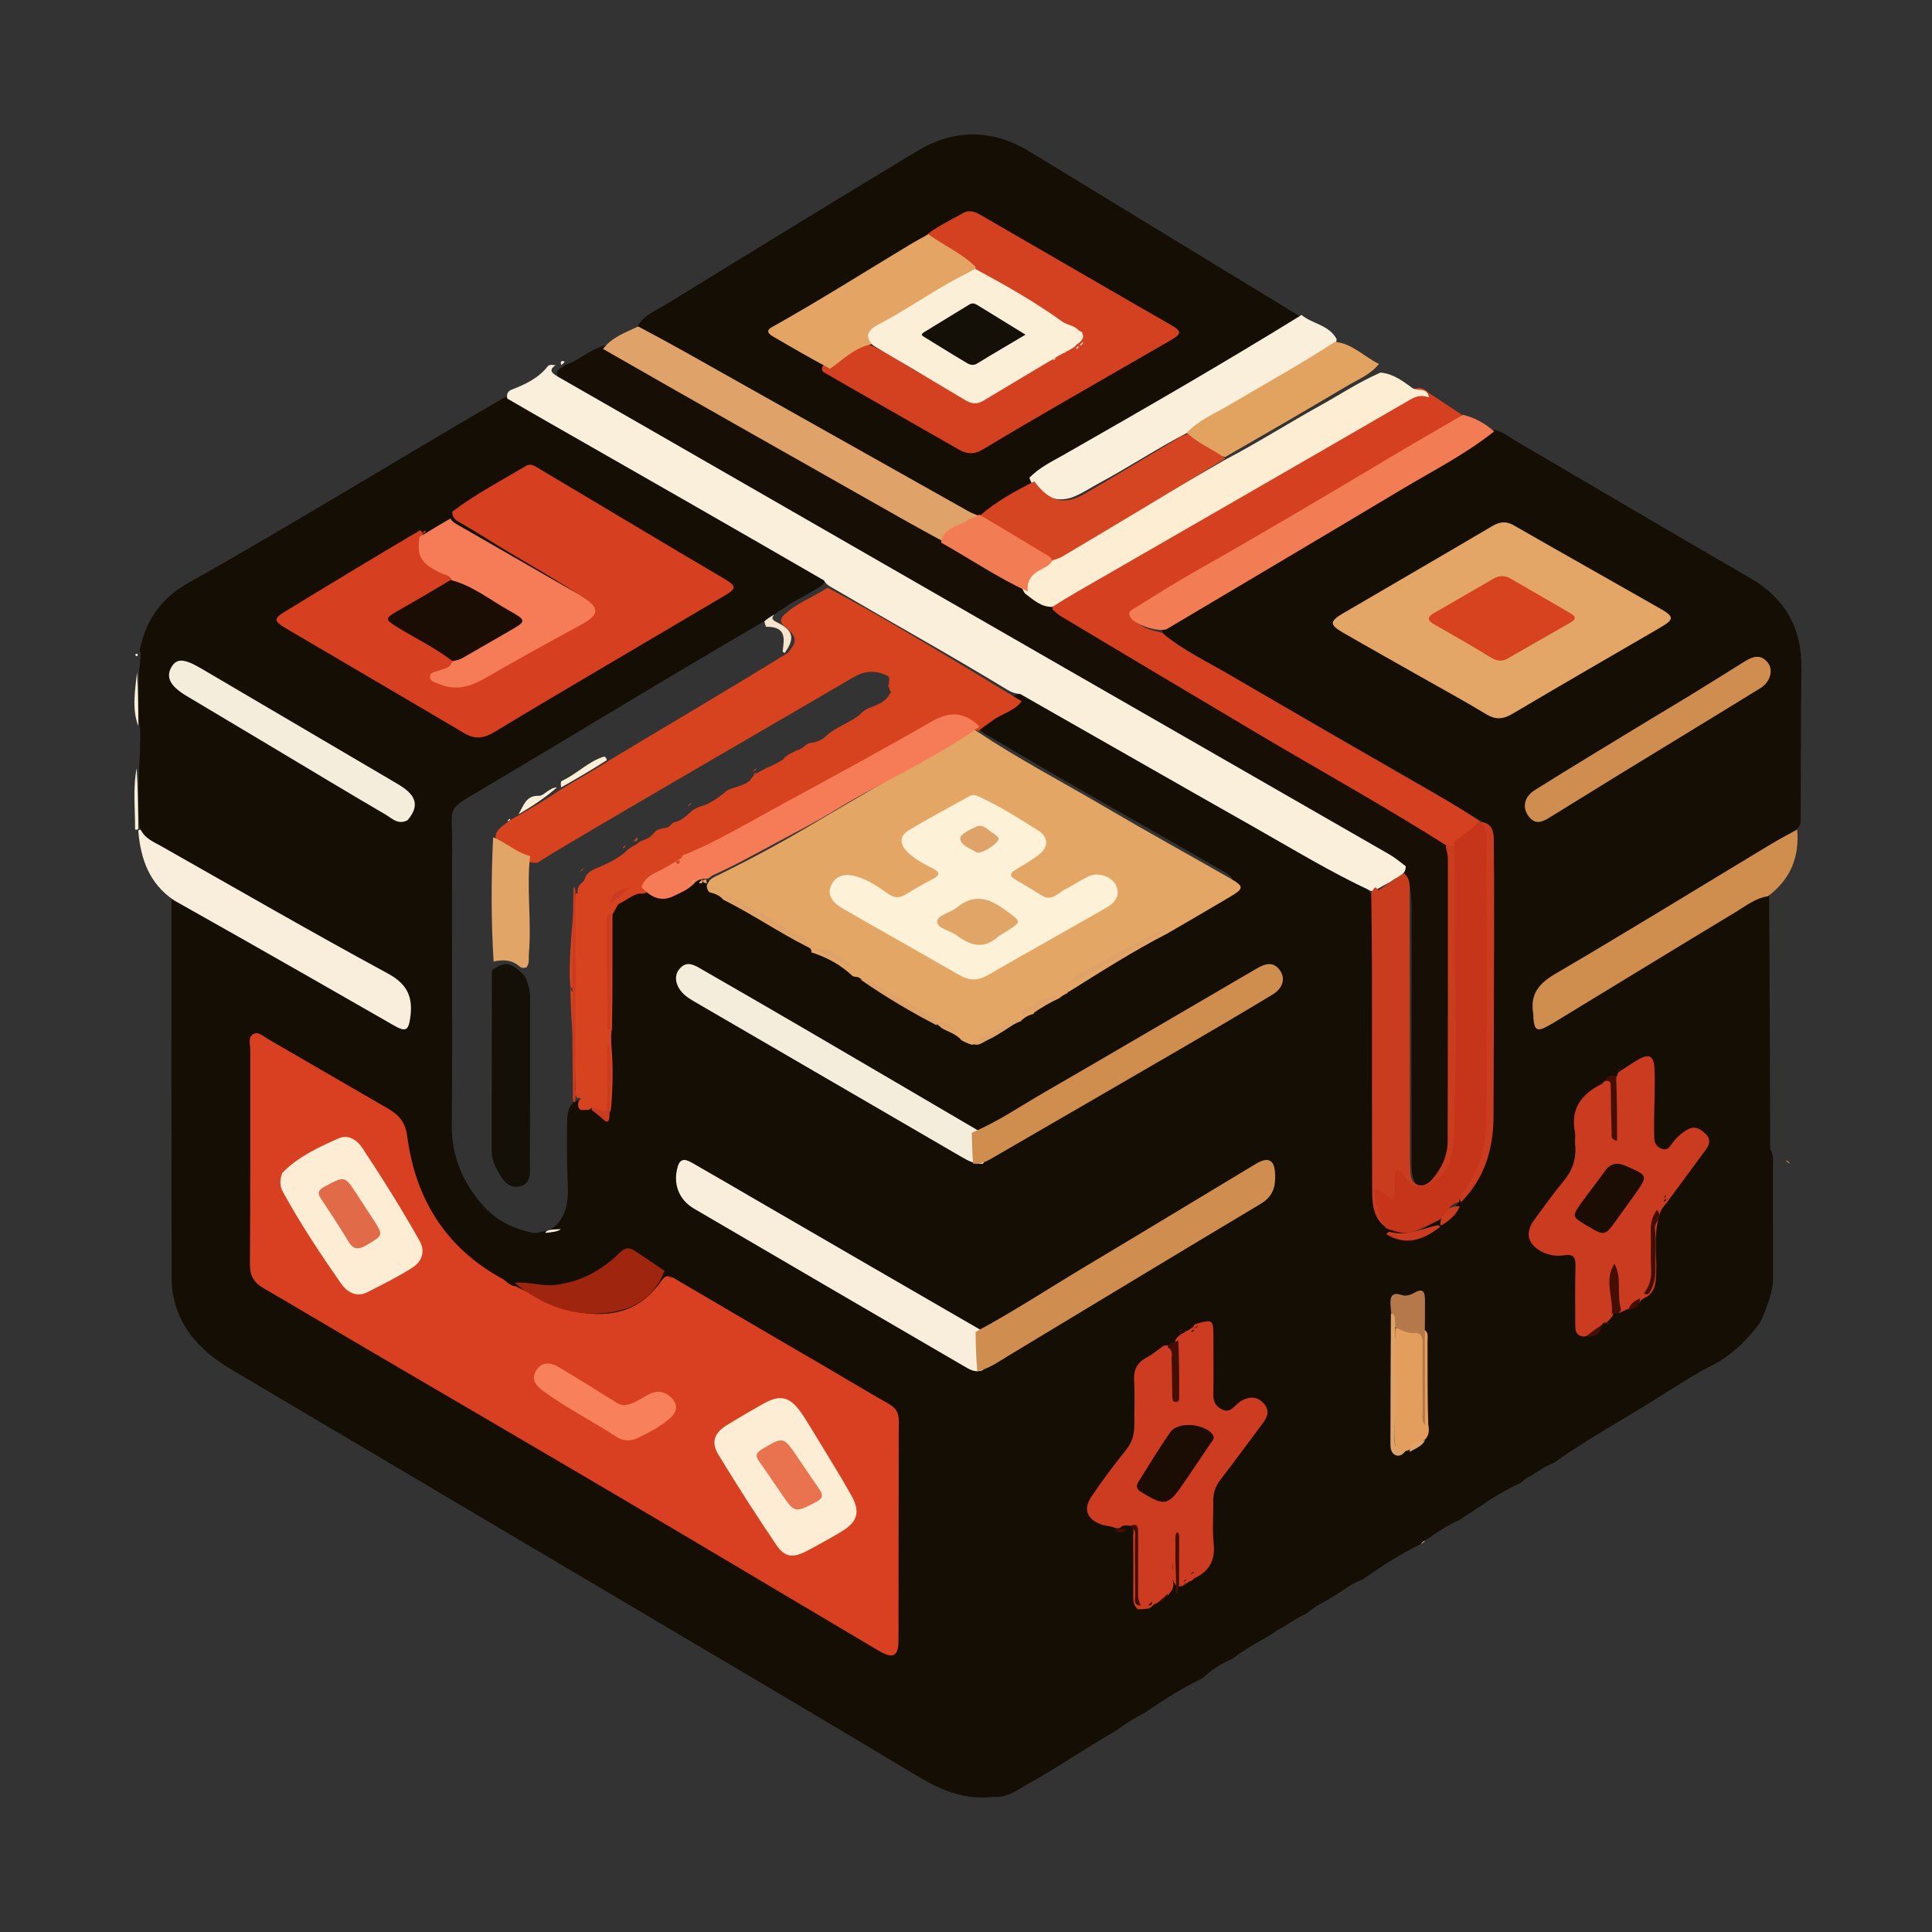 <?xml version="1.0" encoding="UTF-8"?>
<svg width="503px" height="503px" viewBox="0 0 503 503" version="1.1" xmlns="http://www.w3.org/2000/svg" xmlns:xlink="http://www.w3.org/1999/xlink">
    <rect x="0" y="0" width="503" height="503" fill="#333333" stroke="none"/>
    <!-- Generator: Sketch 61 (89581) - https://sketch.com -->
    <title>bentoicon</title>
    <desc>Created with Sketch.</desc>
    <g id="bentoicon" stroke="none" stroke-width="1" fill="none" fill-rule="evenodd">
        <g id="IMG_0814" transform="translate(35, 35)" fill-rule="nonzero">
            <path d="M1.225,139.438 C1.471,137.866 1.564,136.567 1.602,134.992 C1.408,134.583 1.268,134.449 1.4,134.214 C2.954,126.461 6.978,120.768 13.741,116.952 C41.43,101.328 68.504,84.651 95.987,68.674 C96.355,68.46 96.762,68.316 97.398,68.165 C99.337,67.562 100.519,68.751 101.747,69.476 C116.484,78.163 131.309,86.7 146.089,95.313 C156.064,101.127 166.213,106.641 176.157,112.512 C177.521,113.317 179.045,113.957 179.976,115.642 C179.582,117.512 178.047,117.96 176.841,118.727 C174.274,120.36 171.428,121.527 168.807,123.538 C167.535,124.083 166.796,124.961 165.692,125.76 C140.22,140.489 115.359,155.757 90.257,170.62 C81.05,176.071 82.749,174.83 82.707,183.962 C82.594,208.665 82.825,233.369 82.618,258.071 C82.552,266.063 85.523,272.779 90.449,278.544 C93.767,282.427 98.388,284.948 103.831,285.985 C104.695,286.047 105.291,285.893 106.102,285.703 C107.591,285.41 108.818,285.068 109.871,283.864 C110.139,283.585 110.253,283.476 110.53,283.187 C113.18,279.683 112.908,275.74 112.772,271.995 C112.595,267.114 112.553,262.242 112.657,257.097 C112.691,255.125 112.86,253.473 114.33,251.972 C114.885,251.621 115.237,251.501 115.882,251.411 C116.696,251.363 117.233,251.387 118.016,251.532 C121.853,253.619 121.971,253.637 122.601,249.616 C123.322,245.014 123.286,240.376 122.521,235.503 C122.355,234.144 122.363,233.04 122.532,231.653 C123.381,228.437 122.945,225.445 122.979,222.483 C123.055,215.785 122.984,209.086 123.022,202.106 C123.044,201.64 123.058,201.456 123.118,201.006 C124.318,197.996 127.287,197.334 129.423,195.347 C130.12,195.071 130.606,195.029 131.331,195.127 C135.791,199.077 139.936,198.219 144.214,194.814 C144.51,194.588 144.632,194.501 145.147,194.192 C145.684,193.918 145.826,193.866 146.19,193.764 C146.711,193.678 147.011,193.667 147.533,193.706 C148.189,193.81 148.603,193.954 149.206,194.208 C149.537,194.339 149.667,194.397 149.983,194.555 C151.142,195.177 151.96,195.984 153.277,196.317 C153.605,196.465 153.734,196.532 154.045,196.72 C161.236,201.466 168.512,205.635 176.099,209.713 C176.441,209.861 176.573,209.932 176.889,210.13 C179.82,212.494 183.135,213.798 186.239,215.857 C186.557,216.009 186.688,216.061 187.011,216.197 C187.695,216.544 188.218,216.724 188.963,216.921 C189.569,217.157 189.934,217.391 190.453,217.792 C194.98,221.573 200.252,223.734 204.977,226.786 C206.399,227.703 207.8,228.69 209.549,229.501 C209.885,229.652 210.016,229.718 210.333,229.902 C211.887,231.088 213.442,231.859 215.097,232.869 C216.041,233.361 216.774,233.794 217.784,234.146 C219.083,234.844 220.028,234.294 220.986,233.832 C223.951,232.402 226.812,230.796 229.61,228.673 C229.869,228.424 229.977,228.33 230.262,228.117 C231.297,227.57 232.278,227.37 233.118,226.482 C233.389,226.257 233.504,226.174 233.804,225.986 C236.046,225.25 237.678,223.833 239.716,222.738 C239.99,222.528 240.099,222.445 240.379,222.248 C240.889,221.921 241.269,221.773 241.74,221.387 C241.996,221.166 242.101,221.079 242.367,220.862 C242.642,220.651 242.755,220.568 243.047,220.369 C243.353,220.183 243.48,220.115 243.81,219.967 C251.991,215.291 259.955,210.668 267.848,205.495 C273.183,202.324 278.183,199.028 283.399,196.09 C286.658,194.255 286.643,193.672 283.338,191.756 C263.459,180.235 243.337,169.133 223.63,157.314 C222.014,156.345 220.083,155.696 219.192,153.519 C219.303,151.71 220.48,150.966 221.643,150.234 C224.318,148.55 227.099,147.059 230.176,145.615 C232.153,145.251 233.503,146.19 234.877,147.003 C261.197,162.574 287.793,177.665 314.349,192.828 C317.093,194.395 320.392,195.156 322.39,198.275 C322.784,206.127 322.582,213.725 322.6,221.321 C322.642,238.98 322.599,256.639 322.62,274.298 C322.624,277.469 323.188,280.458 325.485,283.155 C330.315,287.135 332.968,286.962 339.787,282.269 C342.314,281.168 343.885,279.392 345.316,277.082 C350.742,270.466 352.706,262.87 352.755,254.828 C352.899,231.309 352.806,207.788 352.808,184.268 C352.809,182.431 352.804,180.609 351.164,179.032 C344.279,175.076 337.787,170.966 331.101,167.172 C315.122,158.104 299.242,148.86 283.306,139.714 C278.676,137.057 274.019,134.442 269.576,131.47 C268.775,130.934 267.97,130.399 267.523,129.231 C268.042,127.023 269.81,126.255 271.32,125.345 C283.657,117.918 296.157,110.765 308.472,103.304 C322.706,94.681 337.289,86.647 351.336,77.714 C351.968,77.312 352.614,76.935 353.625,76.881 C355.984,77.121 357.518,78.561 359.254,79.577 C379.728,91.556 400.151,103.622 420.677,115.511 C429.793,120.792 434.116,128.507 434,138.99 C433.848,152.267 433.888,165.547 433.813,179.108 C433.499,180.56 432.544,181.056 431.617,181.603 C410.976,193.773 390.629,206.428 370.158,218.878 C365.706,221.585 364.91,223.59 365.739,228.467 C366.064,230.38 366.944,230.88 368.59,229.894 C371.802,227.97 374.996,226.014 378.17,224.029 C391.684,215.576 405.464,207.559 418.968,199.088 C420.897,197.878 422.822,196.285 425.581,196.891 C425.766,219.317 425.786,241.58 425.872,264.135 C426.805,265.657 426.593,267.071 426.595,268.437 C426.608,277.998 426.602,287.558 426.601,297.413 C426.599,298.087 426.599,298.466 426.608,299.113 C426.066,302.529 424.947,305.491 423.563,308.618 C423.391,308.984 423.33,309.132 423.15,309.488 C420.215,313.324 417.098,316.635 412.968,319.21 C412.67,319.451 412.543,319.538 412.212,319.733 C405.76,322.865 400.058,326.821 394.166,330.443 C386.186,335.35 377.994,339.922 370.126,345.436 C369.834,345.676 369.712,345.764 369.393,345.964 C367.492,346.585 366.12,347.723 364.405,348.666 C364.122,348.881 364.008,348.964 363.713,349.158 C362.798,349.638 362.046,349.98 361.307,350.733 C361.03,350.957 360.913,351.04 360.605,351.225 C355.18,353.645 350.618,357.08 345.653,360.267 C345.367,360.498 345.246,360.582 344.934,360.774 C342.484,361.79 340.479,363.149 338.263,364.549 C337.992,364.756 337.886,364.84 337.612,365.033 C337.219,365.276 336.993,365.408 336.608,365.651 C336.348,365.84 336.245,365.918 335.99,366.121 C335.735,366.329 335.633,366.414 335.371,366.623 C334.987,366.91 334.755,367.06 334.323,367.296 C329.426,369.761 324.971,372.542 320.498,375.721 C320.201,375.945 320.077,376.029 319.757,376.22 C316.572,377.322 314.259,379.489 311.365,381.084 C310.824,381.453 310.436,381.648 309.872,381.964 C308.298,382.734 307.027,383.585 305.653,384.668 C305.385,384.903 305.271,384.991 304.972,385.191 C303.153,385.904 301.78,386.977 300.106,387.946 C299.819,388.171 299.7,388.255 299.393,388.452 C298.426,388.948 297.628,389.297 296.763,389.971 C296.479,390.205 296.36,390.293 296.049,390.493 C292.801,392.4 289.642,394.029 286.623,396.306 C286.336,396.538 286.217,396.625 285.908,396.824 C283.327,397.955 281.14,399.31 278.977,401.108 C278.717,401.359 278.612,401.458 278.336,401.692 C277.923,401.99 277.675,402.141 277.229,402.391 C276.906,402.565 276.774,402.629 276.434,402.77 C271.862,405.018 267.806,407.699 263.598,410.553 C263.288,410.75 263.166,410.831 262.852,411.018 C260.506,412.278 258.38,413.479 256.252,415.098 C255.957,415.327 255.832,415.412 255.506,415.602 C247.744,420.069 240.557,425.053 232.923,429.283 C230.098,430.848 227.468,433.123 223.656,432.819 C216.009,433.748 209.779,430.982 203.541,427.229 C177.822,411.753 151.943,396.545 126.115,381.252 C92.567,361.388 59.017,341.527 25.456,321.686 C17.812,317.167 11.837,311.35 10.068,302.223 C9.745,300.561 9.68,298.827 9.677,297.126 C9.632,264.589 9.614,232.051 9.638,199.215 C10.836,198.322 11.759,198.996 12.663,199.517 C26.929,207.727 40.972,216.319 55.252,224.507 C58.867,226.58 62.413,228.781 66.041,230.832 C68.438,232.187 69.266,231.679 69.589,228.955 C70.061,224.977 68.855,221.97 65.171,219.834 C45.476,208.413 25.85,196.873 6.182,185.403 C4.025,184.144 1.386,183.2 1.339,179.732 C0.729,174.541 1.123,169.593 1.249,164.428 C1.474,161.2 1.521,158.197 1.489,154.906 C0.595,149.664 1.194,144.679 1.225,139.438 Z" id="Path" fill="#140E04"></path>
            <path d="M131,49.864 C132.825,46.868 135.945,45.765 138.625,44.117 C160.29,30.792 181.963,17.48 203.742,4.35 C213.425,-1.488 223.354,-1.452 233.085,4.474 C256.636,18.816 280.163,33.2 303.902,47.647 C304.438,49.783 302.659,50.181 301.509,50.903 C287.306,59.827 272.918,68.442 258.582,77.144 C250.731,81.909 242.578,86.167 234.858,91.61 C229.612,94.334 224.902,97.508 219.923,100.693 C219.563,100.857 219.412,100.907 219.026,100.996 C217.334,101.058 216.128,100.347 214.926,99.654 C188.453,84.399 162.15,68.844 135.768,53.428 C134.116,52.463 132.389,51.576 131,49.864 Z" id="Path" fill="#150E05"></path>
            <path d="M112.883,59.788 C116.226,58.419 118.749,55.922 122.326,55 C123.695,54.967 124.643,55.435 125.577,55.991 C144.535,67.278 163.724,78.162 182.763,89.31 C191.909,94.665 200.987,100.139 210.429,105.449 C218.09,109.9 225.378,114.53 233.143,118.796 C235.56,120.249 237.638,121.825 240.231,122.988 C265.818,138.769 291.626,153.711 317.325,168.838 C324.879,173.284 332.488,177.636 339.95,182.238 C341.586,183.247 343.288,184.188 344.364,186.232 C345.034,187.583 344.973,188.78 344.974,189.958 C344.99,213.825 345.034,237.693 344.95,261.56 C344.933,266.227 343.45,270.426 339.795,273.59 C336.855,276.136 333.804,275.149 332.824,271.322 C332.394,269.64 332.498,267.904 332.498,266.186 C332.49,244.791 332.488,223.396 332.504,202.002 C332.506,199.522 332.427,197.062 331.806,194.376 C328.523,189.945 323.619,188.259 319.318,185.754 C299.621,174.281 279.881,162.884 260.252,151.293 C227.444,131.918 194.67,112.482 161.672,93.437 C145.636,84.182 129.694,74.765 113.625,65.569 C112.697,65.037 111.749,64.517 110.958,63.789 C109.613,62.551 109.564,61.427 111.587,60.501 C111.816,60.442 111.754,60.411 111.762,60.445 C111.843,59.922 112.295,59.937 112.883,59.788 Z" id="Path" fill="#170E05"></path>
            <path d="M109.663,60.081 C107.562,61.423 108.913,62.298 110.309,63.1 C118.65,67.895 127.007,72.664 135.348,77.459 C171.037,97.976 206.718,118.506 242.41,139.016 C270.498,155.156 298.603,171.269 326.684,187.42 C328.157,188.267 329.484,189.363 331,190.535 C330.97,192.939 328.871,193.217 327.526,194.221 C326.527,194.966 325.332,195.42 324.067,196.179 C323.356,196.592 322.837,196.89 322.015,197 C311.462,192.08 301.712,186.131 291.783,180.511 C271.442,168.999 251.171,157.367 230.648,145.705 C229.33,145.586 228.346,145.234 227.413,144.667 C212.383,135.535 197.001,126.992 181.825,118.105 C181.002,117.622 180.111,117.216 179.539,116.121 C155.669,102.297 131.857,88.699 108.045,75.099 C104.439,73.039 100.839,70.968 97.051,68.755 C96.861,67.576 97.185,66.843 98.282,66.418 C101.802,65.053 105.188,63.465 107.594,60.383 C108.019,59.837 108.769,60.015 109.663,60.081 Z" id="Path" fill="#F9EFDB"></path>
            <path d="M342.293,185.581 C326.136,175.314 309.613,166.162 293.367,156.538 C276.002,146.252 258.687,135.883 241.358,125.535 C240.543,125.048 239.812,124.421 239.002,123.641 C238.939,121.651 240.485,121.222 241.58,120.549 C250.332,115.178 259.204,110.006 268.029,104.757 C288.9,92.344 309.835,80.038 330.717,67.643 C332.561,66.548 334.48,64.802 336.869,67.212 C339.841,69.208 342.67,71.018 345.647,73.009 C345.502,74.491 344.426,75.047 343.421,75.641 C320.883,88.949 298.502,102.525 275.774,115.509 C271.144,118.154 266.672,121.096 262.088,123.837 C259.275,125.52 259.394,126.178 262.266,127.937 C263.861,128.915 265.618,129.282 267.588,129.772 C273.029,134.363 279.256,137.25 285.133,140.688 C300.825,149.866 316.559,158.971 332.317,168.035 C338.324,171.49 344.418,174.791 350.306,178.877 C350.719,179.248 350.885,179.529 351,180.096 C349.82,183.388 347.023,184.513 344.185,185.942 C343.431,186.071 342.945,185.997 342.293,185.581 Z" id="Path" fill="#D54021"></path>
            <path d="M337,68.47 C335.391,67.873 334.022,67.96 332.316,68.949 C303.378,85.719 274.383,102.394 245.405,119.096 C243.291,120.315 241.206,121.583 239.004,122.998 C236.047,123.067 234.133,121.217 231.881,119.533 C230.162,117.203 231.213,115.496 232.861,113.986 C234.174,112.783 235.813,112.019 237.56,111.003 C245.588,107.436 252.614,102.636 260.008,98.468 C267.87,94.035 275.667,89.489 283.675,84.852 C292.418,80.288 300.533,75.119 308.951,70.458 C314.028,67.647 318.864,64.416 324.431,62 C327.835,62.313 330.283,64.276 332.685,66.004 C334.072,67.001 336.648,65.656 337,68.47 Z" id="Path" fill="#FDEDD3"></path>
            <path d="M210.629,106 C203.943,102.424 197.47,98.714 190.977,95.039 C168.015,82.04 145.046,69.053 122,55.854 C124.291,52.797 127.759,51.606 131.149,50 C135.205,52.142 139.058,54.21 142.868,56.351 C167.606,70.254 192.334,84.174 217.073,98.076 C217.907,98.545 218.819,98.883 219.912,99.347 C220.362,100.924 218.99,100.996 218.132,101.4 C215.522,102.629 213.004,103.978 210.629,106 Z" id="Path" fill="#DFA36A"></path>
            <path d="M268.724,128.814 C266.297,129.647 260.238,127.52 259.238,125.644 C258.464,124.192 259.755,123.737 260.566,123.234 C265.51,120.165 270.421,117.03 275.484,114.164 C292.626,104.463 309.578,94.443 326.483,84.34 C332.845,80.538 339.264,76.831 345.898,73 C349.021,73.772 351.595,75.193 354,77.312 C346.502,83.303 337.971,87.604 329.809,92.49 C309.541,104.622 289.204,116.64 268.724,128.814 Z" id="Path" fill="#F27D55"></path>
            <path d="M1.633,181.01 C2.807,183.361 5.027,184.196 6.955,185.289 C26.612,196.425 46.177,207.721 66.046,218.493 C71.306,221.345 72.542,224.908 71.805,230.011 C71.319,233.376 70.61,233.728 67.455,231.924 C60.358,227.867 53.274,223.788 46.173,219.738 C34.309,212.97 22.435,206.218 10.34,199.428 C3.835,195.032 1.658,188.702 1,181.38 C1.135,181.044 1.278,180.969 1.633,181.01 Z" id="Path" fill="#F8EEDB"></path>
            <path d="M233,89.377 C235.646,86.673 238.872,85.157 241.914,83.422 C262.684,71.572 283.406,59.646 303.87,47 C306.614,49.343 311.019,49.549 313,53.303 C312.847,55.29 311.269,55.836 310.058,56.601 C302.371,61.45 294.366,65.78 286.466,70.284 C282.471,72.562 278.467,74.825 274.439,77.504 C266.394,81.63 259.085,86.517 251.338,90.677 C249.073,91.893 246.927,93.343 244.544,94.329 C239.953,96.231 234.416,93.935 233,89.377 Z" id="Path" fill="#F9EFDB"></path>
            <path d="M425.298,198.334 C422.032,198.844 419.675,200.769 417.168,202.283 C401.216,211.913 385.321,221.635 369.406,231.325 C368.951,231.602 368.484,231.858 368.017,232.115 C365.227,233.653 364.52,233.294 364.224,230.18 C364.183,229.76 364.251,229.325 364.18,228.912 C363.332,223.965 365.524,221.122 369.874,218.572 C388.709,207.531 407.307,196.093 426.003,184.819 C428.19,183.501 430.453,182.307 432.901,181 C433.521,187.988 431.255,193.876 425.298,198.334 Z" id="Path" fill="#CF8D4E"></path>
            <path d="M274,77.679 C277.175,74.287 281.277,72.669 284.972,70.481 C294.127,65.059 303.452,59.919 312.571,54 C317.134,54.46 320.063,57.831 324,59.744 C321.887,62.504 318.628,63.751 315.719,65.479 C305.241,71.702 294.701,77.821 283.958,84 C279.84,82.933 276.336,81.234 274,77.679 Z" id="Path" fill="#E2A361"></path>
            <path d="M1,180.745 C0.93,181.007 0.627,180.999 0.627,180.999 C0.627,180.999 0.323,181 0.171,181 C0.215,175.732 -0.452,170.448 0.584,165 C0.886,170.033 0.978,175.258 1,180.745 Z" id="Path" fill="#F9F1DE"></path>
            <path d="M0.673,140 C0.948,144.453 1.012,149.088 0.998,154 C-0.681,149.611 0.152,144.891 0.673,140 Z" id="Path" fill="#F9F1DE"></path>
            <path d="M112,59.149 C111.874,59.457 111.583,59.706 111.108,60 C110.854,59.244 111.006,58.732 112,59.149 Z" id="Path" fill="#F9EFDB"></path>
            <path d="M431,267.892 C430.77,267.92 430.422,267.691 430,267.113 C430.245,267.055 430.564,267.345 431,267.892 Z" id="Path" fill="#C2905E"></path>
            <path d="M0.647,135.166 C0.868,135.278 0.897,135.447 0.784,135.832 C0.479,135.855 0.315,135.662 0.152,135.469 C0.253,135.387 0.354,135.305 0.647,135.166 Z" id="Path" fill="#F9F1DE"></path>
            <path d="M138.416,297.307 C138.929,297.262 139.219,297.313 139.71,297.456 C140.035,297.555 140.159,297.563 140.384,297.726 C154.144,305.84 167.804,313.796 181.457,321.762 C186.439,324.669 191.376,327.656 196.395,330.498 C198.167,331.501 199.007,332.737 199,334.832 C198.939,353.86 198.97,372.889 198.928,391.917 C198.918,396.311 197.566,397.023 193.647,394.703 C171.681,381.697 149.765,368.607 127.774,355.644 C104.311,341.813 80.78,328.097 57.287,314.319 C49.362,309.671 41.481,304.95 33.536,300.34 C31.081,298.916 30.043,297.141 30.066,294.143 C30.213,275.543 30.126,256.942 30.156,238.341 C30.159,236.916 29.464,235.05 30.987,234.209 C32.3,233.485 33.577,234.822 34.733,235.488 C45.188,241.517 55.599,247.624 66.058,253.647 C68.882,255.273 70.535,257.172 71.011,260.786 C73.161,277.11 81.013,289.862 95.744,297.9 C96.852,298.505 97.589,299.737 99.221,299.886 C104.168,302.095 108.488,305.141 113.663,306.266 C123.131,308.325 131.438,306.953 137.299,298.305 C137.539,297.952 137.855,297.664 138.416,297.307 Z" id="Path" fill="#D84021"></path>
            <path d="M190.184,220.493 C189.697,220.189 189.4,220.017 188.962,219.741 C188.356,219.212 187.753,219.418 187.05,219.168 C186.877,219.049 186.895,219.032 186.888,219.042 C183.982,216.302 180.588,214.384 176.594,213.06 C176.371,213.017 176.263,213.014 176.222,212.978 C176.437,211.898 175.483,211.649 174.935,211.37 C167.699,207.686 160.982,203.088 153.527,199.346 C153.297,199.302 153.366,199.279 153.361,199.315 C152.51,198.219 151.329,197.687 149.792,197.335 C149.608,197.208 149.615,197.202 149.611,197.205 C149.276,196.824 149.027,196.4 149,195.635 C149.542,193.753 151.058,193.298 152.374,192.649 C160.606,188.588 168.685,184.22 176.57,179.548 C187.31,173.184 198.129,166.957 208.929,160.697 C212.064,158.881 214.866,156.546 218.398,155 C218.792,155.061 218.944,155.116 219.258,155.351 C230.219,162.638 241.676,168.632 252.809,175.173 C263.576,181.498 274.515,187.529 285.355,193.73 C288.912,195.764 288.869,196.355 285.3,198.459 C279.876,201.656 274.455,204.86 268.813,208.1 C260.076,212.591 251.983,217.765 243.706,222.936 C243.657,223.164 243.611,223.088 243.656,223.085 C243.439,223.014 243.221,223.079 242.953,223.454 C242.853,223.613 242.849,223.561 242.873,223.573 C242.32,223.9 241.678,224.099 241.039,224.688 C240.905,224.834 240.895,224.809 240.905,224.819 C238.583,225.935 236.302,227.136 234.135,228.731 C234.157,228.958 234.106,228.987 234.078,228.997 C232.85,229.235 231.82,229.83 230.861,230.714 C230.9,230.933 230.866,230.753 230.866,230.845 C227.719,231.916 225.399,234.386 222.37,235.611 C221.006,236.163 219.688,236.776 217.986,237 C216.992,236.668 216.234,236.332 215.335,235.841 C213.931,234.141 211.986,233.725 210.175,232.664 C209.987,232.552 210.028,232.518 210.016,232.542 C205.901,228.705 200.561,226.806 195.941,223.757 C194.176,222.592 192.275,221.59 190.184,220.493 Z" id="Path" fill="#E4A664"></path>
            <path d="M180.464,118 C186.76,121.373 192.884,124.759 198.91,128.312 C209.612,134.622 220.254,141.034 231,147.587 C229.045,150.208 225.835,150.76 223.419,152.59 C222.337,153.409 221.2,154.154 219.969,155.132 C219.85,155.332 219.583,155.315 219.456,155.273 C218.718,154.751 217.842,155.06 217.25,154.552 C214.006,151.759 210.88,152.735 207.597,154.622 C197.279,160.553 186.999,166.55 176.68,172.478 C167.283,177.876 157.777,183.082 148.383,188.487 C147.553,188.965 146.659,189.315 145.508,189.547 C145.038,189.596 144.775,189.602 144.335,189.613 C144.049,189.671 143.939,189.708 143.686,189.838 C143.379,190.107 143.255,190.309 143.075,190.711 C142.206,192.118 140.987,192.809 139.721,193.335 C137.247,194.364 135.122,195.91 132.84,197.616 C132.243,197.667 131.857,197.663 131.276,197.659 C129.306,198.164 127.96,199.496 126.125,200.299 C125.819,200.615 125.681,200.821 125.494,201.204 C125.395,201.481 125.363,201.595 125.184,201.804 C125.004,202.029 124.972,202.158 124.829,202.452 C124.718,202.618 124.545,202.882 124.491,203.035 C124.421,203.691 124.443,204.193 124.445,204.937 C124.412,214.318 124.521,223.457 124.333,232.883 C123.992,234.331 124.176,235.511 124.162,236.97 C124.665,242.57 124.541,247.876 124.129,253.184 C123.964,255.306 122.867,255.363 121.11,254.404 C119.919,253.811 119.038,252.922 117.627,253.685 C117.117,253.874 116.796,253.93 116.236,253.93 C115.892,253.754 115.786,253.634 115.594,253.29 C115.42,252.589 115.471,252.126 115.76,251.481 C116.01,251.319 116.184,251.178 116.298,251.052 C115.475,250.733 114.874,250.348 114.876,249.781 C114.903,242.776 113.714,231.999 113.571,224.99 C113.554,224.151 113.523,223.311 113.476,222.471 C113.468,222.338 113.498,222.25 113.552,222.199 L113.576,222.181 L113.563,222.109 C112.71,217.108 114.417,200.417 114.876,197.59 C115.046,197.575 115.199,197.592 115.339,197.637 L115.342,197.733 C115.311,197.155 115.336,196.829 115.457,196.279 C115.588,195.915 115.654,195.778 115.852,195.461 C116.351,194.87 116.911,194.646 117.185,193.895 C117.299,193.579 117.352,193.455 117.501,193.153 C117.675,192.864 117.753,192.753 117.967,192.491 C118.205,192.251 118.307,192.161 118.576,191.953 C118.975,191.693 119.214,191.56 119.641,191.339 C119.954,191.183 120.082,191.124 120.411,190.992 C123.044,189.902 125.419,188.783 127.646,186.968 C127.893,186.713 127.992,186.613 128.245,186.373 C128.507,186.147 128.614,186.061 128.887,185.858 C129.167,185.668 129.281,185.596 129.569,185.426 C130.23,185.126 130.68,184.865 131.232,184.384 C131.516,184.194 131.636,184.124 131.95,183.969 C133.23,183.468 134.341,183.091 135.21,181.919 C135.539,181.521 135.759,181.327 136.193,181.054 C137.387,180.444 138.721,180.914 139.683,179.706 C139.939,179.455 140.049,179.363 140.343,179.161 C142.09,178.752 143.294,177.831 144.568,176.626 C144.818,176.377 144.921,176.279 145.193,176.05 C145.601,175.76 145.848,175.614 146.294,175.381 C146.619,175.225 146.752,175.168 147.09,175.042 C149.69,174.337 151.675,172.97 153.72,171.277 C153.991,171.032 154.106,170.941 154.411,170.739 C156.406,169.767 158.52,169.677 160.272,168.212 C160.465,167.933 160.534,167.817 160.716,167.538 C160.913,167.274 160.997,167.174 161.217,166.938 C161.451,166.721 161.549,166.641 161.8,166.455 C162.166,166.224 162.38,166.106 162.757,165.906 C163.022,165.759 163.129,165.701 163.397,165.556 C163.778,165.355 164,165.242 164.394,165.039 C164.685,164.889 164.805,164.831 165.113,164.702 C166.446,164.153 167.527,163.543 168.761,162.839 C168.965,162.572 169.047,162.466 169.27,162.218 C169.611,161.907 169.822,161.751 170.207,161.509 C170.481,161.345 170.592,161.282 170.872,161.133 C171.267,160.933 171.495,160.824 171.895,160.63 C172.182,160.485 172.298,160.429 172.593,160.295 C173.589,160.05 174.156,159.475 174.946,158.86 C175.248,158.675 175.375,158.61 175.706,158.47 C177.524,158.267 178.88,157.77 180.14,156.575 C182.617,154.226 186.065,153.332 188.871,151.038 C189.132,150.779 189.235,150.674 189.503,150.422 C189.785,150.183 189.902,150.093 190.203,149.881 C190.514,149.687 190.642,149.616 190.969,149.455 C192.976,148.624 194.92,148.122 196.283,146.279 C196.428,145.98 196.494,145.869 196.673,145.617 C196.938,145.371 196.986,145.259 196.939,145.138 C196.892,145.017 196.852,144.955 196.712,144.786 C196.397,144.098 196.379,143.554 196.427,142.8 C196.538,141.86 196.801,141.057 195.532,140.717 C192.468,139.38 189.824,139.795 187.138,141.367 C161.073,156.627 134.878,171.664 108.92,187.11 C107.639,187.872 106.421,188.729 104.941,189.622 C100.478,189.793 97.608,186.979 94.302,184.581 C93.187,181.492 95.376,180.395 97.329,178.917 C97.631,178.68 97.754,178.59 98.068,178.378 C98.388,178.18 98.517,178.104 98.839,177.919 C99.163,177.739 99.293,177.669 99.623,177.509 C103.353,175.376 106.883,173.335 110.447,170.924 C110.745,170.704 110.869,170.622 111.192,170.441 C115.294,167.876 119.399,165.748 123.442,163.072 C139.074,153.651 154.633,144.549 170.148,134.942 C172.561,132.09 172.497,130.933 169.874,128.565 C168.963,127.742 167.616,127.171 168.817,125.415 C172.176,121.998 176.569,120.612 180.464,118 Z M113.879,223.198 C115.785,223.502 114.064,221.897 113.588,222.172 L113.576,222.181 L113.605,222.338 C113.664,222.632 113.734,222.877 113.816,223.066 Z" id="Path-2" fill="#D7421F"></path>
            <path d="M82.777,98.188 C88.896,93.572 95.499,90.145 101.871,86.334 C103.257,85.505 104.332,86.399 105.435,87.056 C118.218,94.673 130.999,102.297 143.785,109.91 C147.121,111.896 150.487,113.828 153.815,115.827 C156.704,117.563 156.736,118.246 153.864,119.951 C143.477,126.117 133.052,132.22 122.655,138.369 C112.997,144.081 103.318,149.761 93.729,155.589 C91.066,157.208 88.726,157.582 85.93,155.927 C70.429,146.749 54.861,137.685 39.342,128.537 C36.312,126.751 36.251,126.027 38.993,124.35 C50.677,117.206 62.408,110.138 74.349,103.057 C74.875,103.382 75.208,103.738 75.179,104.166 C74.899,108.302 77.538,110.319 80.668,111.997 C81.877,112.645 83.225,113.154 83.48,115.019 C82.707,117.447 80.622,118.104 78.888,119.045 C75.867,120.685 72.89,122.386 70.019,124.276 C67.767,125.758 67.722,126.181 70.011,127.565 C73.318,129.564 76.515,131.743 79.882,133.641 C81.186,134.376 82.558,135.04 83.396,136.673 C83.639,139.822 80.579,139.642 78.973,141.314 C82.821,143.799 86.426,143.473 89.795,141.367 C96.02,137.475 102.641,134.306 108.853,130.402 C111.41,128.794 114.072,127.365 116.67,125.83 C119.665,124.061 119.745,122.446 116.822,120.521 C110.694,116.487 104.339,112.822 98.028,109.093 C93.664,106.515 89.425,103.729 85.028,101.207 C83.942,100.584 82.666,100 82.777,98.188 Z" id="Path" fill="#D63F20"></path>
            <path d="M335.689,141.65 C328.526,137.584 321.542,133.685 314.616,129.689 C311.122,127.673 311.141,126.743 314.598,124.72 C327.566,117.129 340.573,109.6 353.515,101.968 C355.501,100.797 357.125,100.62 359.204,101.815 C371.858,109.087 384.59,116.226 397.267,123.459 C400.961,125.567 400.894,126.28 397.164,128.447 C384.362,135.887 371.536,143.289 358.795,150.827 C356.374,152.26 354.424,152.47 351.938,150.953 C346.683,147.745 341.25,144.818 335.689,141.65 Z" id="Path" fill="#E4A666"></path>
            <path d="M393.857,302.571 C393.17,302.877 392.756,303.128 392.243,303.534 C391.619,304.949 390.167,304.864 389.104,305.703 C388.24,306.038 387.598,306.334 386.788,306.763 C385.115,306.626 385.42,305.411 385.361,304.41 C385.252,302.552 385.569,300.67 385.203,299.304 C385.246,301.741 385.776,304.654 384.815,307.701 C384.516,308.002 384.387,308.16 384.175,308.449 C383.973,308.666 383.862,308.759 383.597,309.008 C383.443,309.163 383.444,309.164 383.443,309.164 C383.172,309.439 382.801,309.472 382.331,309.705 C382.203,309.833 382.18,309.802 382.185,309.82 C382.027,309.954 381.877,310.085 381.619,310.32 C381.498,310.408 381.522,310.436 381.508,310.421 C380.4,311.617 379.176,312.626 377.319,313 C375.028,312.703 375.125,311.097 375.122,309.596 C375.112,304.59 375.044,299.581 375.178,294.578 C375.238,292.369 374.622,291.441 372.315,291.805 C370.303,292.124 368.295,291.857 366.445,290.906 C362.694,288.977 361.961,285.95 364.467,282.546 C366.985,279.128 369.456,275.664 372.156,272.395 C374.469,269.595 375.458,266.539 375.081,262.953 C374.97,261.899 375.221,260.792 375.026,259.764 C373.869,253.662 376.659,249.84 382.048,247.214 C382.325,246.895 382.468,246.745 382.756,246.534 C382.898,246.472 382.825,246.45 382.852,246.477 C384.637,245.391 385.196,246.326 385.103,247.944 C384.921,251.113 385.702,254.248 385.372,256.75 C385.873,253.445 384.251,249.414 385.834,245.295 C385.979,245.121 386.092,244.917 386.116,244.803 C386.147,244.433 386.251,244.222 386.61,243.99 C388.291,242.941 389.765,241.894 391.316,240.979 C394.333,239.199 395.609,239.763 395.754,243.351 C395.938,247.922 395.692,252.51 395.646,257.091 C395.632,258.478 395.666,259.865 395.684,261.251 C395.703,262.708 396.424,263.662 397.777,264.124 C399.113,264.581 399.669,263.571 400.308,262.722 C401.407,261.262 402.701,260.019 404.291,259.105 C406.241,257.985 407.679,258.872 409.08,260.236 C410.471,261.59 410.105,262.963 409.168,264.25 C405.979,268.632 402.724,272.965 399.393,277.504 C399.197,277.876 399.077,278.042 398.822,278.297 C398.713,278.404 398.702,278.411 398.7,278.417 C398.598,278.523 398.498,278.623 398.291,278.907 C397.953,279.381 397.723,279.672 397.435,280.143 C395.26,285.693 396.444,291.311 396.182,296.818 C396.08,298.961 395.977,301.039 393.857,302.571 Z" id="Path" fill="#CA3B1F"></path>
            <path d="M266.061,382.469 C265.869,382.512 265.673,382.559 265.595,382.625 C265.144,383.06 264.756,383.413 264.148,383.779 C263.145,383.897 262.332,383.968 261.274,384 C259.994,382.959 260.041,381.661 260.044,380.354 C260.058,375.18 260.083,370.005 260.022,364.832 C260.01,363.812 260.679,362.281 258.465,362.134 C257.933,362.163 257.69,362.175 257.27,362.238 C256.55,362.974 255.873,363.085 254.864,362.617 C253.591,362.257 252.497,362.202 251.521,361.826 C247.95,360.452 246.979,357.867 249.144,354.661 C251.975,350.468 255.008,346.402 258.182,342.471 C259.802,340.466 260.344,338.347 260.322,335.889 C260.288,332.091 260.492,328.282 260.266,324.498 C260.094,321.633 261.025,319.762 263.509,318.448 C265.009,317.655 266.331,316.513 267.911,315.393 C270.334,314.772 270.224,316.527 270.271,317.836 C270.379,320.851 270.328,323.872 270.302,326.161 C270.851,322.566 269.415,318.126 271.15,313.657 C271.298,313.453 271.327,313.436 271.327,313.419 C271.648,313.007 272.02,312.665 272.591,312.283 C272.768,312.22 272.991,312.158 273.087,312.092 C273.348,311.896 273.515,311.769 273.825,311.575 C273.966,311.505 274.232,311.422 274.348,311.344 C274.588,311.206 274.711,311.145 274.971,310.928 C275.107,310.772 275.122,310.783 275.117,310.776 C275.267,310.634 275.417,310.493 275.681,310.251 C275.803,310.157 275.768,310.13 275.777,310.15 C275.923,309.974 276.09,309.807 276.459,309.641 C280.809,308.465 280.91,308.541 280.919,313.048 C280.928,318.052 280.984,323.056 280.902,328.059 C280.871,329.928 281.517,331.135 283.162,331.951 C284.792,332.759 285.761,331.83 286.792,330.817 C287.25,330.367 287.761,329.94 288.319,329.635 C290.283,328.563 292.164,328.488 293.871,330.227 C295.613,332.002 295.13,333.73 293.834,335.464 C290.151,340.393 286.511,345.356 282.756,350.227 C281.426,351.952 280.824,353.765 280.871,355.936 C280.949,359.524 280.585,363.15 280.975,366.695 C281.461,371.108 279.965,374.037 275.89,375.94 C275.599,376.288 275.438,376.459 275.073,376.629 C274.9,376.657 274.677,376.704 274.582,376.768 C274.338,376.971 274.186,377.108 273.892,377.307 C273.753,377.372 273.819,377.409 273.799,377.377 C273.576,377.749 273.173,377.765 272.636,377.94 C272.203,378.043 271.943,378.063 271.491,378.053 C269.546,376.335 270.535,374.16 270.336,372.206 C270.205,370.928 270.311,369.624 270.311,368.743 C270.412,371.344 270.112,374.364 270.465,377.369 C270.577,378.326 270.141,379.022 269.457,379.867 C269.289,380.019 269.343,380.062 269.323,380.034 C268.934,380.612 268.292,380.817 267.559,381.239 C267.398,381.352 267.425,381.373 267.415,381.359 C267.065,381.754 266.672,382.105 266.061,382.469 Z" id="Path" fill="#CD3C20"></path>
            <path d="M220.926,321.704 C218.841,322.515 217.355,321.491 215.905,320.647 C192.475,307.008 169.054,293.353 145.659,279.655 C141.658,277.312 140.148,273.094 141.464,268.683 C142.203,266.206 143.836,266.97 145.275,267.791 C151.536,271.366 157.753,275.017 163.989,278.634 C182.695,289.483 201.403,300.33 220.326,311.259 C222.782,314.599 222.134,318.022 220.926,321.704 Z" id="Path" fill="#F8EEDB"></path>
            <path d="M219.447,322 C219.132,318.663 219.048,315.355 219,311.766 C228.909,306.441 238.156,300.358 247.65,294.688 C262.448,285.85 277.179,276.903 291.949,268.021 C295.264,266.028 296.851,266.955 296.988,270.783 C297.105,274.031 296.39,276.538 293.2,278.44 C271.181,291.575 249.275,304.893 227.308,318.112 C224.864,319.583 222.535,321.321 219.447,322 Z" id="Path" fill="#CF8E4F"></path>
            <path d="M82.275,100 C82.775,100.937 83.653,101.336 84.493,101.818 C94.809,107.736 105.114,113.671 115.422,119.603 C115.698,119.762 115.967,119.934 116.236,120.103 C121.434,123.384 121.237,125.013 115.714,127.98 C107.473,132.409 99.302,136.965 91.198,141.626 C87.376,143.825 83.566,144.898 79.322,143.073 C78.383,142.669 76.977,142.453 76.958,141.246 C76.938,139.946 78.401,139.971 79.34,139.56 C80.468,139.065 81.959,139.153 82.59,137.537 C86.541,134.822 90.748,132.822 94.76,130.495 C101.236,126.738 101.4,127.579 94.932,123.734 C90.928,121.353 86.757,119.245 82.737,116.538 C82.454,114.705 80.908,114.729 79.83,114.22 C74.694,111.793 73.444,109.821 74.205,105.013 C74.281,104.711 74.362,104.642 74.594,104.51 C74.86,104.414 74.976,104.381 75.206,104.212 C77.563,102.744 79.805,101.413 82.275,100 Z" id="Path" fill="#F67C57"></path>
            <path d="M220.95,267.984 C218.696,268.137 217.013,267.182 215.344,266.212 C192.086,252.697 168.831,239.179 145.58,225.653 C144.841,225.223 144.113,224.753 143.456,224.212 C141.064,222.242 140.285,219.421 141.718,217.498 C143.725,214.805 145.914,216.339 147.932,217.499 C157.318,222.893 166.688,228.317 176.035,233.775 C190.75,242.367 205.442,250.995 220.325,259.725 C222.716,262.316 222.192,265.016 220.95,267.984 Z" id="Path" fill="#F5EDDC"></path>
            <path d="M218.366,267.953 C218.132,265.282 218.076,262.734 218,259.902 C224.685,257.112 230.51,253.087 236.611,249.56 C255.162,238.835 273.627,227.973 292.138,217.183 C294.179,215.993 296.351,215.127 298.148,217.515 C299.731,219.617 299.091,222.25 296.366,223.902 C288.767,228.508 281.099,233.009 273.413,237.48 C256.836,247.122 240.231,256.72 223.635,266.333 C222.064,267.243 220.513,268.228 218.366,267.953 Z" id="Path" fill="#CF8D4E"></path>
            <path d="M132,195.956 C132.991,192.948 135.846,192.242 138.177,190.906 C139.539,190.126 140.897,189.339 142.404,188.39 C142.575,188.069 142.6,187.914 142.851,187.669 C143.078,187.58 143.044,187.512 143.065,187.544 C143.186,187.479 143.286,187.381 143.539,187.427 C152.302,183.728 160.341,178.879 168.591,174.407 C181.629,167.339 194.669,160.266 207.505,152.868 C212.258,150.129 216.094,150.272 220,154.164 C214.784,158.023 209.111,161.149 203.461,164.302 C196.495,168.191 189.281,171.698 182.512,175.877 C177.619,178.898 172.517,181.491 167.463,184.201 C161.868,187.202 156.337,190.319 150.324,192.991 C149.979,193.332 149.774,193.5 149.369,193.718 C148.657,193.807 148.127,193.764 147.435,193.985 C146.994,194.06 146.75,194.126 146.443,194.407 C146.365,194.574 146.32,194.471 146.376,194.456 C146.198,194.509 146.006,194.636 145.769,194.973 C144.163,196.616 142.209,197.44 140.308,198.33 C136.928,199.914 134.37,198.515 132,195.956 Z" id="Path" fill="#F67C57"></path>
            <path d="M71.105,178.545 C68.621,179.843 67.04,178.046 65.445,177.115 C55.178,171.118 45.005,164.96 34.798,158.86 C27.69,154.613 20.572,150.382 13.469,146.129 C9.284,143.624 8.093,141.24 9.667,138.621 C11.049,136.319 13.005,136.463 17.467,139.089 C34.117,148.888 50.78,158.668 67.432,168.464 C68.529,169.109 69.644,169.752 70.638,170.538 C73.609,172.888 73.792,175.401 71.105,178.545 Z" id="Path" fill="#F5EDDC"></path>
            <path d="M405.298,145.867 C410.065,142.913 414.645,140.094 419.193,137.225 C421.367,135.854 423.51,135.203 425.327,137.616 C426.733,139.485 425.863,142.593 423.394,144.117 C411.556,151.423 399.658,158.632 387.796,165.898 C381.506,169.75 375.255,173.668 368.963,177.517 C366.969,178.736 364.894,180.171 362.916,177.434 C361.31,175.212 361.781,172.455 364.606,170.685 C374.253,164.643 384.008,158.774 393.729,152.85 C397.51,150.546 401.308,148.27 405.298,145.867 Z" id="Path" fill="#CF8E4F"></path>
            <path d="M138,295.877 C135.241,303.206 129.416,306.242 122.266,306.88 C113.515,307.661 105.856,304.594 99,299.016 C102.535,298.552 105.946,299.974 109.65,299.523 C116.34,298.711 121.743,295.659 126.381,291.121 C127.789,289.744 128.786,289.703 130.205,290.632 C132.774,292.315 135.344,293.997 138,295.877 Z" id="Path" fill="#A0250F"></path>
            <path d="M336.845,335.787 C337.12,337.363 337.135,338.641 335.994,339.818 C334.528,340.589 333.106,340.99 332.043,342.345 C331.909,342.512 331.892,342.462 331.915,342.475 C328.417,343.768 328.158,342.687 328.108,339.087 C327.981,329.797 327.896,320.502 328.27,310.921 C330.931,309.065 333.295,310.467 335.63,311.2 C337.035,311.641 336.654,313.125 336.661,314.25 C336.703,321.338 336.616,328.426 336.845,335.787 Z" id="Path" fill="#E39D5C"></path>
            <path d="M350.824,180.313 C350.732,179.757 350.728,179.481 350.724,179 C353.48,179.4 353.902,181.455 353.922,183.665 C353.98,190.258 354.009,196.851 353.997,203.444 C353.966,220.884 353.936,238.324 353.845,255.763 C353.801,264.076 351.583,271.714 345.393,278 C344.461,276.222 345.374,274.945 346.197,273.701 C350.072,267.847 351.458,261.391 351.453,254.559 C351.436,232.442 351.435,210.326 351.463,188.209 C351.466,185.651 351.244,183.122 350.824,180.313 Z" id="Path" fill="#CA3B1F"></path>
            <path d="M322,197.549 C322.278,196.841 322.588,196.443 323.087,196 C324.963,197.474 324.585,199.52 324.588,201.414 C324.62,223.421 324.601,245.427 324.613,267.433 C324.614,269.264 324.499,271.104 324.933,273.211 C324.853,274.622 324.975,275.726 325.164,277.084 C325.23,277.669 325.269,277.999 325.358,278.561 C325.615,280.659 326.812,282.222 327,284.315 C326.885,284.684 326.807,284.821 326.497,285 C322.604,282.647 322.261,278.841 322.246,275.065 C322.171,255.466 322.212,235.867 322.186,216.268 C322.177,210.131 322.086,203.995 322,197.549 Z" id="Path" fill="#CA3B1F"></path>
            <path d="M335.994,336 C334.949,334.866 335.426,333.228 335.407,331.694 C335.338,326.111 335.325,320.525 335.392,314.942 C335.415,313.057 335.077,311.886 332.978,312.043 C331.463,312.155 330.105,311.363 328.503,310.735 C327.173,310.124 327.791,308.912 327.321,307.899 C327.175,306.87 327.126,306.027 327.052,305.186 C326.843,302.805 327.156,301.192 330.067,302.198 C330.902,302.486 332.127,302.189 332.944,301.715 C335.447,300.262 336.022,301.042 335.999,303.887 C335.913,314.493 336.024,325.101 335.994,336 Z" id="Path" fill="#B5784B"></path>
            <path d="M327.131,307 C328.485,307.133 327.998,308.372 328.239,309.515 C328.218,319.855 328.216,329.971 328.103,340.085 C328.079,342.226 329.033,342.729 331,342.594 C330.392,343.617 329.306,344.469 328.077,343.708 C326.907,342.985 327,341.47 327.003,340.17 C327.02,329.212 327.052,318.254 327.131,307 Z" id="Path" fill="#DFA36A"></path>
            <path d="M123.19,233.984 C123.006,223.965 123.003,214.133 123,204.002 C123.032,203.46 123.158,203.261 123.557,203.053 C123.75,203.005 123.897,202.998 123.969,203.001 C124.026,213.113 124.01,223.222 123.865,233.564 C123.614,233.922 123.493,234.047 123.19,233.984 Z" id="Path" fill="#CA3B1F"></path>
            <path d="M153,198.188 C153.856,197.742 154.609,198.172 155.465,198.622 C160.887,201.476 166.282,204.371 171.344,207.845 C172.649,208.742 175.103,208.17 174.997,211 C167.638,206.94 160.379,202.65 153,198.188 Z" id="Path" fill="#DFA36A"></path>
            <path d="M244,221 C244.2,218.46 246.997,218.208 248.772,217.153 C254.171,213.942 259.828,211.093 265.406,208.135 C266.435,207.589 267.476,206.986 269,207 C261.163,212.031 252.567,216.299 244,221 Z" id="Path" fill="#DFA36A"></path>
            <path d="M189,220.004 C191.427,219.908 193.3,221.517 195.34,222.647 C199.34,224.861 203.237,227.267 207.173,229.6 C208.023,230.104 208.773,230.708 209,232 C202.212,228.492 195.521,224.556 189,220.004 Z" id="Path" fill="#DFA36A"></path>
            <path d="M271.783,314 C271.994,318.765 272.011,323.601 271.993,328.437 C271.99,329.021 272.129,329.887 271.302,329.988 C270.22,330.119 270.225,329.152 270.207,328.461 C270.125,325.308 270.149,322.152 270.027,319.002 C269.986,317.93 270.545,316.647 269,315.765 C269.268,314.44 270.656,314.646 271.783,314 Z" id="Path" fill="#450E03"></path>
            <path d="M393,301.749 C394.43,299.904 394.982,297.951 394.87,295.638 C394.709,292.338 394.871,289.023 394.782,285.718 C394.727,283.689 395.032,281.812 396.391,280 C398.091,281.765 395.671,283.076 395.868,284.958 C396.25,288.613 395.95,292.338 395.997,296.032 C396.02,297.834 395.525,299.477 394.746,301.049 C394.434,301.679 394.058,302.387 393,301.749 Z" id="Path" fill="#450E03"></path>
            <path d="M119.383,253.239 C123.063,254.912 123.066,254.912 123.069,250.692 C123.072,246.398 123.07,242.104 123.07,237.508 C123.167,237.079 123.264,236.952 123.507,237.015 C124.413,243.348 123.824,249.495 123.662,255.638 C123.616,257.356 122.881,257.302 121.854,256.289 C121.068,255.516 120.163,254.89 119.157,254.065 C118.894,253.621 118.956,253.364 119.383,253.239 Z" id="Path" fill="#CA3B1F"></path>
            <path d="M271.063,380 C271.401,376.214 270.89,372.39 271.023,368.581 C271.053,367.708 270.995,366.824 271.008,365.947 C271.021,365.084 270.997,363.95 271.591,364.002 C272.116,364.047 271.984,365.154 271.988,365.852 C272.004,369.694 271.993,373.537 271.984,377.684 C271.772,378.76 271.66,379.686 271.063,380 Z" id="Path" fill="#450E03"></path>
            <path d="M385.754,245.001 C386,250.621 386,256.239 386,262 C384.264,261.651 384.616,260.736 384.598,260.095 C384.479,255.909 384.385,251.722 384.353,247.535 C384.346,246.676 384.054,246.358 383,246.408 C383.198,245.03 384.34,244.989 385.754,245.001 Z" id="Path" fill="#450E03"></path>
            <path d="M169.289,135 C168.952,134.874 168.751,134.672 168.772,134.491 C169.138,131.414 169.898,128.15 164.497,128.177 C164.345,128.177 164.189,127.448 164,126.786 C164.787,126.035 165.609,125.558 166.615,125 C165.596,126.056 166.207,126.501 167.534,127.149 C171.53,129.101 172.009,131.26 169.289,135 Z" id="Path" fill="#F6E4CC"></path>
            <path d="M384.634,307 C385.041,302.683 382.559,298.258 385.332,294 C387.336,297.793 385.873,301.747 387,305.811 C386.959,306.909 385.983,306.994 384.634,307 Z" id="Path" fill="#450E03"></path>
            <path d="M218,236.525 C222.154,234.193 226.452,232.057 231,230 C228.049,232.597 224.443,234.451 220.917,236.43 C220.072,236.904 219.145,237.386 218,236.525 Z" id="Path" fill="#DFA36A"></path>
            <path d="M340,284.35 C334.93,288.418 330.495,289.063 326.036,286.397 C325.929,286.224 326.085,286.102 326.163,286.041 C326.4,285.858 326.608,285.663 326.759,285.705 C331.145,286.92 334.972,284.947 339.211,284 C339.595,284.062 339.743,284.112 340,284.35 Z" id="Path" fill="#CA3B1F"></path>
            <path d="M177,212.049 C181.377,211.62 184.27,214.056 187,217 C183.729,215.52 180.436,213.845 177,212.049 Z" id="Path" fill="#DFA36A"></path>
            <path d="M259,362.371 C261.405,361.273 261.308,362.827 261.309,364.27 C261.311,369.091 261.295,373.911 261.306,378.732 C261.309,380.089 261.182,381.467 262,383 C260.01,382.936 260.557,381.564 260.546,380.512 C260.494,375.513 260.541,370.513 260.496,365.514 C260.486,364.431 260.964,363.152 259,362.371 Z" id="Path" fill="#450E03"></path>
            <path d="M124.259,199.982 C124.096,200.068 124.079,199.82 124.072,199.696 C124.02,199.464 123.973,199.357 124.018,199.103 C125.083,196.797 127.059,196.638 129,196 C127.62,197.317 126.02,198.607 124.259,199.982 Z" id="Path" fill="#CA3B1F"></path>
            <path d="M345,279.175 C344.109,281.344 342.411,282.705 340.367,283.985 C340.16,284.045 340.055,283.91 340,283.844 C340.027,280.89 341.607,279.199 344.762,279 C344.975,279.15 344.992,279.167 345,279.175 Z" id="Path" fill="#CA3B1F"></path>
            <path d="M234,228 C234.69,224.828 238.15,225.006 241,224 C238.923,225.311 236.575,226.621 234,228 Z" id="Path" fill="#DFA36A"></path>
            <path d="M378,312.962 C379.172,311.872 380.48,310.956 382,310 C381.657,312.281 380.214,313.207 378,312.962 Z" id="Path" fill="#450E03"></path>
            <path d="M209,231 C210.75,231.411 212.917,231.406 214,234 C212.401,233.226 210.764,232.208 209,231 Z" id="Path" fill="#DFA36A"></path>
            <path d="M332,343 C331.99,340.626 333.829,340.281 336,340 C335.293,341.466 333.669,342.071 332,343 Z" id="Path" fill="#DFA36A"></path>
            <path d="M107,286 C107.206,285.01 109.135,285.137 111,285 C110.344,285.651 108.757,285.787 107,286 Z" id="Path" fill="#F9F1DE"></path>
            <path d="M149,196.082 C150.535,195.971 152.331,195.782 153,197 C151.73,196.82 150.408,196.507 149,196.082 Z" id="Path" fill="#DFA36A"></path>
            <path d="M231.006,230 C230.912,227.587 231.998,226.708 234,227.083 C233.251,228.121 232.239,229.014 231.006,230 Z" id="Path" fill="#DFA36A"></path>
            <path d="M389,306 C389.432,304.327 390.604,303.709 392,303 C391.999,305.335 390.624,305.696 389,306 Z" id="Path" fill="#450E03"></path>
            <path d="M255,363.285 C255.848,363.084 256.754,363.033 258,363 C257.8,364.28 256.638,364.283 255,363.285 Z" id="Path" fill="#450E03"></path>
            <path d="M148.197,194.078 C148.449,194.004 148.607,194 148.884,194 C149.002,194.288 149.002,194.573 148.999,195 C148.721,195.005 148.445,194.867 148.074,194.659 C147.943,194.416 147.987,194.271 148.197,194.078 Z" id="Path" fill="#DFA36A"></path>
            <path d="M119,253.356 C118.948,253.553 118.731,253.652 118.446,253.891 C117.67,254.006 117,254.013 116,253.989 C116.137,252.789 117.347,252.817 119,253.356 Z" id="Path" fill="#D04524"></path>
            <path d="M123.994,236.716 C123.925,236.999 123.463,237 123.232,237 C123,235.857 123,234.714 123,233.286 C123.156,233 123.31,233 123.697,233 C123.974,234.145 124.019,235.289 123.994,236.716 Z" id="Path" fill="#D04524"></path>
            <path d="M268,381 C268.18,380.668 268.512,380.345 268.975,380 C269.104,380.716 268.725,380.985 268,381 Z" id="Path" fill="#450E03"></path>
            <path d="M242.011,224 C241.931,223.26 242.286,222.966 243,223.003 C242.811,223.336 242.476,223.66 242.011,224 Z" id="Path" fill="#DFA36A"></path>
            <path d="M267,382 C267.131,381.659 267.462,381.341 267.968,381 C268.097,381.568 267.851,381.977 267,382 Z" id="Path" fill="#450E03"></path>
            <path d="M147.989,194 C148.033,194.229 147.941,194.472 147.797,194.835 C147.547,195.01 147.346,195.066 147,194.903 C147.187,194.46 147.519,194.237 147.989,194 Z" id="Path" fill="#E4A664"></path>
            <path d="M264,383 C264.138,382.657 264.472,382.338 264.98,382 C265.077,382.564 264.829,382.982 264,383 Z" id="Path" fill="#450E03"></path>
            <path d="M273,311 C272.877,311.328 272.549,311.642 272.05,312 C271.879,311.445 272.136,311.053 273,311 Z" id="Path" fill="#450E03"></path>
            <path d="M187,217.174 C187.252,217.044 187.582,217.191 188,217.575 C187.735,218.001 187.389,218.052 187,217.174 Z" id="Path" fill="#DFA36A"></path>
            <path d="M273,378 C273.116,377.658 273.453,377.338 274,377 C273.88,377.329 273.55,377.675 273,378 Z" id="Path" fill="#450E03"></path>
            <path d="M382,310 C382.115,309.677 382.449,309.341 383,309 C382.885,309.326 382.551,309.657 382,310 Z" id="Path" fill="#450E03"></path>
            <path d="M336,366 C335.883,366.302 335.552,366.64 335,367 C335.115,366.693 335.45,366.365 336,366 Z" id="Path" fill="#C2905E"></path>
            <path d="M335.927,366.1 C335.938,366.319 335.651,366.579 335.073,366.9 C335.064,366.688 335.346,366.414 335.927,366.1 Z" id="Path" fill="#C2905E"></path>
            <path d="M275.122,374.887 C275.099,374.669 275.356,374.421 275.879,374.113 C275.896,374.321 275.649,374.589 275.122,374.887 Z" id="Path" fill="#450E03"></path>
            <path d="M273.175,376.868 C273.145,376.669 273.36,376.423 273.825,376.132 C273.856,376.332 273.639,376.576 273.175,376.868 Z" id="Path" fill="#450E03"></path>
            <path d="M398.311,277.911 C398.106,277.69 398.232,277.409 398.708,277.089 C398.886,277.309 398.747,277.576 398.311,277.911 Z" id="Path" fill="#450E03"></path>
            <path d="M276.885,310.113 C276.906,310.335 276.645,310.584 276.115,310.887 C276.098,310.674 276.35,310.407 276.885,310.113 Z" id="Path" fill="#450E03"></path>
            <path d="M398.271,276.94 C398.197,276.762 398.351,276.47 398.73,276.06 C398.802,276.237 398.65,276.531 398.271,276.94 Z" id="Path" fill="#450E03"></path>
            <path d="M75.753,103.197 C75.898,103.49 75.734,103.691 75.264,103.803 C75.089,103.487 75.25,103.284 75.753,103.197 Z" id="Path" fill="#D63F20"></path>
            <path d="M139.854,297.627 C139.676,297.819 139.452,297.739 139.146,297.434 C139.317,297.168 139.564,297.218 139.854,297.627 Z" id="Path" fill="#A0250F"></path>
            <path d="M382.813,246.112 C382.853,246.311 382.641,246.563 382.187,246.888 C382.15,246.695 382.355,246.43 382.813,246.112 Z" id="Path" fill="#450E03"></path>
            <path d="M386.757,243.027 C386.839,243.231 386.651,243.53 386.239,243.973 C386.172,243.786 386.33,243.453 386.757,243.027 Z" id="Path" fill="#450E03"></path>
            <path d="M383.229,309.885 C383.064,309.621 383.247,309.363 383.779,309.115 C383.928,309.37 383.744,309.625 383.229,309.885 Z" id="Path" fill="#450E03"></path>
            <path d="M381.182,310.885 C381.144,310.694 381.339,310.426 381.785,310.115 C381.914,310.388 381.706,310.634 381.182,310.885 Z" id="Path" fill="#450E03"></path>
            <path d="M275.796,310.103 C275.841,310.296 275.645,310.563 275.205,310.897 C275.158,310.702 275.356,310.439 275.796,310.103 Z" id="Path" fill="#450E03"></path>
            <path d="M242.117,221.878 C242.097,221.667 242.349,221.406 242.883,221.122 C242.905,221.342 242.647,221.585 242.117,221.878 Z" id="Path" fill="#DFA36A"></path>
            <path d="M275.768,311.165 C275.928,311.438 275.748,311.675 275.206,311.835 C275.095,311.578 275.289,311.368 275.768,311.165 Z" id="Path" fill="#450E03"></path>
            <path d="M273.855,311.139 C273.874,311.341 273.638,311.584 273.145,311.861 C273.125,311.657 273.363,311.418 273.855,311.139 Z" id="Path" fill="#450E03"></path>
            <path d="M144.192,195.954 C144.126,195.741 144.337,195.444 144.809,195.046 C144.87,195.253 144.67,195.562 144.192,195.954 Z" id="Path" fill="#DFA36A"></path>
            <path d="M145.612,194.021 C145.852,193.915 145.833,194.242 145.826,194.406 C145.703,194.699 145.588,194.828 145.213,195 C145.092,194.737 145.232,194.432 145.612,194.021 Z" id="Path" fill="#DFA36A"></path>
            <path d="M275.327,404.451 C275.278,404.338 275.677,404.579 275.677,404.579 C275.677,404.579 275.377,404.563 275.327,404.451 Z" id="Path" fill="#C2905E"></path>
            <path d="M205.654,26.629 C208.765,23.979 212.337,22.437 215.666,20.503 C217.435,19.475 218.99,20.202 220.522,21.088 C233.91,28.836 247.297,36.586 260.688,44.33 C263.663,46.05 266.659,47.739 269.635,49.459 C272.756,51.262 272.797,51.846 269.704,53.64 C260.597,58.923 251.444,64.131 242.335,69.41 C235.179,73.558 228.025,77.711 220.946,81.982 C218.746,83.31 216.885,83.343 214.649,82.057 C202.921,75.309 191.131,68.664 179.258,61.795 C178.745,60.92 179.073,60.307 179.575,59.944 C182.833,57.587 185.891,54.842 190.427,54.385 C196.016,56.487 200.472,60.095 205.507,62.719 C208.739,64.403 211.805,66.384 214.982,68.172 C217.095,69.361 218.92,69.279 221.014,68.058 C226.753,64.712 232.467,61.318 238.491,58.011 C238.934,57.748 239.19,57.608 239.635,57.373 C239.945,57.212 240.069,57.151 240.381,57.012 C241.069,56.782 241.564,56.622 242.116,56.157 C242.571,55.821 242.891,55.624 243.359,55.311 C243.619,55.137 243.724,55.068 243.986,54.895 C244.245,54.718 244.347,54.645 244.594,54.454 C244.921,54.177 245.076,53.996 245.254,53.62 C245.35,53.226 245.36,52.999 245.267,52.609 C245.134,52.348 245.068,52.25 244.723,51.903 C244.33,51.588 244.215,51.521 243.913,51.363 C240.059,49.869 237.1,47.32 233.808,45.315 C228.667,42.186 223.483,39.13 218.091,35.966 C215.117,33.477 212.041,31.534 208.906,29.662 C207.649,28.912 206.127,28.4 205.654,26.629 Z" id="Path" fill="#D44121"></path>
            <path d="M274.413,78 C277.295,80.711 280.92,81.958 284,84.373 C269.967,92.982 255.803,101.44 241.624,109.871 C240.819,110.349 239.88,110.599 238.766,111 C235.748,110.257 233.62,108.304 231.196,106.883 C228.312,105.191 225.552,103.288 222.521,101.846 C221.486,101.354 220.465,100.774 220,99.337 C224.301,95.605 229.167,92.922 234.289,90.323 C238.133,95.584 242.1,96.655 247.4,93.572 C254.878,89.223 262.274,84.731 269.707,80.304 C271.148,79.446 272.468,78.348 274.413,78 Z" id="Path" fill="#D64522"></path>
            <path d="M206.705,26 C210.774,28.951 215.333,30.9 219,34.453 C219.031,36.153 217.679,36.346 216.743,36.843 C209.337,40.777 202.585,45.821 195.149,49.703 C193.324,50.656 192.284,52.124 192.503,54.513 C187.84,55.205 184.747,58.412 181.107,61 C176.086,58.33 171.175,55.477 166.27,52.613 C163.682,51.103 165.66,50.34 166.843,49.675 C178.696,43.009 190.194,35.746 201.834,28.722 C203.366,27.798 204.933,26.934 206.705,26 Z" id="Path" fill="#E3A464"></path>
            <path d="M219.981,99 C225.739,102.369 231.338,105.764 236.942,109.152 C237.675,109.595 238.498,109.912 239,110.967 C238.106,112.469 236.579,112.885 235.312,113.667 C233.365,114.87 232.296,116.394 232.583,119 C224.825,115.438 217.683,110.568 210,106.249 C210.598,102.2 214.485,102.224 216.91,100.42 C217.562,99.935 218.474,99.807 219.405,99.348 C219.544,99.181 219.823,99.024 219.981,99 Z" id="Path" fill="#F27D55"></path>
            <path d="M323.818,275.759 C323.106,273.783 323.005,271.982 323.006,270.139 C323.026,246.033 323.013,221.926 323,197.51 C325.446,195.634 327.901,194.066 330.486,192.315 C332.38,193.777 331.983,196.03 331.989,198.09 C332.048,220.715 332.054,243.34 332.082,265.965 C332.083,267.257 332.134,268.549 332.186,269.84 C332.244,271.279 332.433,272.74 333.871,273.359 C335.523,274.07 336.834,273.237 337.936,271.96 C340.356,269.159 341.885,265.87 341.896,262.076 C341.97,237.512 341.964,212.947 341.95,188.383 C341.95,187.443 341.608,186.504 341.372,185.301 C341.789,185.025 342.261,185.013 342.968,185 C344.616,186.336 344.336,188.152 344.345,189.833 C344.391,198.557 344.516,207.286 344.316,216.004 C344.169,222.374 345.398,228.709 344.865,235.028 C344.167,243.318 344.522,251.598 344.366,259.881 C344.348,260.85 344.355,261.819 344.305,262.788 C344.204,264.738 343.818,266.631 343.218,268.471 C340.977,275.342 336.018,277.383 330.203,273.847 C329.813,273.922 329.799,274.271 329.737,274.575 C329.41,276.175 329.984,278.473 327.961,278.934 C326.03,279.373 324.942,277.551 323.818,275.759 Z" id="Path" fill="#CA3C1E"></path>
            <path d="M323,274.698 C324.943,274.643 325.794,276.661 327.818,277.357 C328.442,275.202 328.001,273.072 328.159,271.002 C328.199,270.48 328.125,269.851 328.765,269.654 C329.358,269.471 329.834,269.883 330.093,270.325 C331.496,272.72 333.317,274.688 336.283,273.622 C339.407,272.499 341.706,270.291 342.578,266.843 C343.158,264.549 343.636,262.285 343.626,259.883 C343.583,249.692 344.363,239.462 344.014,229.329 C343.499,214.399 343.95,199.485 343.59,184.267 C345.655,182.354 348.067,181.198 349.936,179 C351.741,179.845 351.97,181.506 351.969,183.291 C351.962,208.02 352.091,232.75 351.869,257.477 C351.816,263.473 350.193,269.313 346.621,274.399 C345.903,275.423 344.913,276.371 344.854,278.011 C342.118,278.351 341.589,281.129 339.763,282.593 C337.756,283.649 335.768,284.431 333.843,285.347 C331.133,286.637 328.617,285.786 325.843,284.774 C325.067,282.922 323.71,281.419 323.647,279.19 C323.483,278.814 323.343,278.667 323.111,278.399 C322.999,277.187 322.999,276.081 323,274.698 Z" id="Path" fill="#C63419"></path>
            <path d="M176.878,338.01 C180.226,343.563 183.574,348.846 186.629,354.297 C189.067,358.648 188.276,361.228 184.079,363.749 C181.143,365.513 178.139,367.168 175.112,368.767 C171.441,370.705 169.331,370.504 167.041,367.12 C161.853,359.455 156.866,351.641 152.041,343.735 C150.076,340.514 150.95,338.073 154.173,336.081 C157.361,334.11 160.602,332.222 163.874,330.398 C168.029,328.082 170.454,328.579 173.274,332.368 C174.556,334.089 175.6,335.992 176.878,338.01 Z" id="Path" fill="#FDEDD5"></path>
            <path d="M38.512,270.35 C42.771,266.023 47.99,263.679 53.157,261.375 C55.578,260.295 57.877,261.685 59.289,263.813 C64.535,271.723 69.577,279.769 74.236,288.045 C75.85,290.911 74.769,293.518 72.281,295.094 C68.569,297.445 64.614,299.425 60.685,301.407 C57.687,302.92 55.277,301.32 53.695,299.044 C48.342,291.341 43.14,283.525 38.639,275.272 C37.828,273.785 37.793,272.17 38.512,270.35 Z" id="Path" fill="#FDEDD5"></path>
            <path d="M127.639,330.843 C130.064,330.527 131.779,329.166 133.646,328.152 C135.713,327.029 137.697,327.017 139.539,328.666 C141.481,330.406 141.518,332.421 139.465,334.219 C136.945,336.426 134.009,337.962 131.025,339.391 C129.134,340.296 127.185,340.188 125.524,339.098 C119.262,334.99 112.555,331.65 106.494,327.201 C104.6,325.811 103.104,324.162 104.627,321.754 C106.046,319.513 108.313,319.667 110.303,320.837 C115.183,323.704 119.973,326.737 124.783,329.731 C125.605,330.243 126.37,330.837 127.639,330.843 Z" id="Path" fill="#F8815C"></path>
            <path d="M242.996,196.209 C244.97,195.103 246.672,193.978 248.506,193.121 C250.906,192 254.33,193.186 255.485,195.358 C256.655,197.559 255.83,199.732 253.035,201.328 C242.744,207.203 232.402,212.994 222.135,218.909 C219.622,220.356 217.38,220.364 214.89,218.931 C204.805,213.132 194.653,207.442 184.575,201.633 C181.191,199.683 180.325,197.655 181.491,195.321 C182.719,192.864 185.234,192.203 188.726,193.429 C191.49,194.398 193.879,196.03 196.207,197.69 C197.868,198.875 199.231,198.861 200.901,197.813 C203.157,196.398 205.497,195.102 207.856,193.852 C209.66,192.897 209.862,192.096 207.899,191.122 C205.501,189.932 203.131,188.676 201.219,186.787 C199.219,184.811 199.118,182.692 201.504,181.233 C206.684,178.066 212.096,175.256 217.401,172.28 C218.406,171.716 219.258,172.111 220.139,172.525 C225.482,175.033 230.457,178.155 235.408,181.296 C237.888,182.869 238.019,185.445 235.696,187.327 C233.728,188.921 231.456,190.165 229.292,191.523 C227.882,192.408 227.813,193.125 229.339,193.994 C231.655,195.313 233.916,196.722 236.181,198.121 C239.095,199.921 240.642,197.114 242.996,196.209 Z" id="Path" fill="#FDF1D8"></path>
            <path d="M93.508,215.334 C92.848,204.573 92.859,193.892 93.38,183 C96.706,184.289 99.323,186.917 103,187.869 C102.064,196.325 103.424,204.84 102.694,213.305 C102.596,214.439 102.932,215.621 102.118,216.816 C101.241,217.184 100.65,216.949 100.196,216.557 C98.227,214.857 96.024,214.808 93.508,215.334 Z" id="Path" fill="#E1A568"></path>
            <path d="M114.812,197.848 C114.813,200.857 114.81,203.629 114.812,206.696 C114.814,220.76 114.809,234.528 114.808,248.593 C114.998,249.142 115.07,249.437 114.917,249.976 C114.797,250.697 114.786,251.218 114.763,252 C113.941,251.774 114.148,250.813 114.14,250.026 C113.952,232.253 113.908,214.481 114.298,196.45 C114.432,196.073 114.505,195.956 114.688,196.014 C114.8,196.664 114.804,197.138 114.812,197.848 Z" id="Path" fill="#CA3B1F"></path>
            <path d="M111.098,170 C110.993,169.457 110.902,168.487 111.221,168.342 C115.07,166.586 117.999,163.389 122.078,162.031 C122.519,161.884 122.82,162.279 123,162.892 C119.127,165.38 115.214,167.668 111.098,170 Z" id="Path" fill="#FCEFD7"></path>
            <path d="M100,177 C101.252,174.909 101.903,172.016 105.333,172.19 C106.57,172.253 107.97,170.059 110,170 C107.052,172.627 103.648,174.837 100,177 Z" id="Path" fill="#FCEFD7"></path>
            <path d="M115.239,250.833 C114.999,250.648 114.997,250.464 115.001,250.141 C115.228,250.004 115.461,249.981 115.671,250.012 C116.519,250.137 118.146,249.719 117.989,250.563 C117.825,251.45 116.334,250.687 115.239,250.833 Z" id="Path" fill="#D04524"></path>
            <path d="M195.855,141 C195.537,140.277 195.294,139.314 195,138.097 C195.823,137.7 196.241,138.49 195.855,141 Z" id="Path" fill="#D04524"></path>
            <path d="M130,183.99 C130.187,183.651 130.522,183.334 130.987,183 C131.071,183.723 130.746,184.064 130,183.99 Z" id="Path" fill="#D04524"></path>
            <path d="M124,200.252 C123.981,200.553 123.841,200.733 123.545,201 C123.25,200.813 122.942,200.494 123.009,200.275 C123.124,199.901 123.533,199.924 124,200.252 Z" id="Path" fill="#D04524"></path>
            <path d="M141.926,189.043 C142.101,189.372 141.961,189.628 141.554,189.957 C140.655,189.444 140.901,189.139 141.926,189.043 Z" id="Path" fill="#D04524"></path>
            <path d="M161,166 C161.104,165.676 161.442,165.352 162,165 C161.892,165.314 161.563,165.658 161,166 Z" id="Path" fill="#D04524"></path>
            <path d="M144,175 C144.106,174.677 144.441,174.344 145,174 C144.893,174.322 144.56,174.657 144,175 Z" id="Path" fill="#D04524"></path>
            <path d="M141.8,189.411 C141.889,189.569 141.422,189.617 141.189,189.597 C141.207,189.469 141.459,189.361 141.8,189.411 Z" id="Path" fill="#D04524"></path>
            <path d="M127.141,185.902 C127.099,185.644 127.341,185.384 127.86,185.098 C127.899,185.347 127.662,185.625 127.141,185.902 Z" id="Path" fill="#D04524"></path>
            <path d="M161.118,166.88 C161.093,166.633 161.35,166.388 161.882,166.12 C161.905,166.359 161.653,166.62 161.118,166.88 Z" id="Path" fill="#D04524"></path>
            <path d="M97.215,178.816 C97.13,178.585 97.321,178.397 97.75,178.184 C97.904,178.436 97.737,178.668 97.215,178.816 Z" id="Path" fill="#FCEFD7"></path>
            <path d="M196.36,143.832 C196.208,143.719 196.22,143.552 196.36,143.17 C196.58,143.149 196.692,143.338 196.749,143.542 C196.763,143.596 196.603,143.698 196.36,143.832 Z" id="Path" fill="#D04524"></path>
            <path d="M116.188,191.928 C116.139,191.723 116.338,191.427 116.81,191.072 C116.867,191.288 116.653,191.562 116.188,191.928 Z" id="Path" fill="#D04524"></path>
            <path d="M123.555,200.168 C123.69,200.241 123.689,200.41 123.65,200.83 C123.272,200.856 123.208,200.584 123.555,200.168 Z" id="Path" fill="#D04524"></path>
            <path d="M82.308,116 C88.003,117.439 92.486,121.131 97.462,123.913 C102.217,126.572 102.14,126.695 97.466,129.376 C93.875,131.437 90.303,133.53 86.703,135.575 C85.516,136.249 84.375,137.098 82.639,136.991 C78.094,133.535 73.102,131.166 68.441,128.279 C65.202,126.272 65.166,125.995 68.454,124.108 C73.04,121.476 77.627,118.846 82.308,116 Z" id="Path" fill="#1B0C04"></path>
            <path d="M358.266,136.017 C356.39,137.37 354.863,137.245 353.062,136.136 C348.243,133.168 343.325,130.351 338.399,127.553 C336.64,126.554 336.477,125.691 338.269,124.654 C343.45,121.657 348.643,118.68 353.816,115.67 C355.36,114.771 356.827,114.779 358.368,115.679 C363.537,118.698 368.728,121.681 373.905,124.685 C375.968,125.881 374.7,126.609 373.493,127.303 C368.493,130.18 363.487,133.047 358.266,136.017 Z" id="Path" fill="#D7421F"></path>
            <path d="M93.271,217.463 C96.567,215.192 97.965,215.469 101.507,218.971 C102.37,220.475 102.756,222.017 102.986,223.861 C103.017,238.579 102.991,253.062 102.962,267.546 C102.957,270.051 103.478,273.04 100.429,273.85 C97.584,274.605 95.955,272.388 94.649,269.999 C93.743,268.342 93,266.596 93,264.651 C92.998,249.215 93.034,233.779 93.058,218.045 C93.059,217.748 93.253,217.592 93.271,217.463 Z" id="Path" fill="#151007"></path>
            <path d="M386.017,282.38 C382.821,286.871 382.821,286.871 378.158,284.091 C374.184,281.723 374.163,281.706 376.965,277.831 C378.903,275.149 380.961,272.558 382.875,269.858 C384.435,267.659 386.245,267.635 388.501,268.633 C394.053,271.089 394.085,271.041 390.676,275.898 C389.19,278.015 387.659,280.1 386.017,282.38 Z" id="Path" fill="#1B0C04"></path>
            <path d="M273.668,350.416 C273.475,350.7 273.411,350.789 273.35,350.879 C269.082,357.107 268.363,357.258 262.103,353.462 C260.939,352.757 260.671,351.936 261.42,350.758 C264.171,346.434 266.78,341.996 269.729,337.831 C271.712,335.03 278.503,335.609 280.666,338.437 C281.452,339.464 280.665,340.047 280.202,340.735 C278.071,343.899 275.934,347.059 273.668,350.416 Z" id="Path" fill="#1B0C04"></path>
            <path d="M323.121,277.207 C323.308,277.124 323.56,277.32 323.879,277.793 C323.693,277.875 323.44,277.68 323.121,277.207 Z" id="Path" fill="#CA3C1E"></path>
            <path d="M192.299,54.942 C189.582,52.156 191.654,50.562 193.72,49.473 C199.798,46.267 205.487,42.437 211.423,39.009 C213.795,37.639 216.258,36.421 218.885,35 C226.724,39.225 234.382,43.552 241.514,48.702 C242.588,49.478 243.862,49.576 245.097,50.371 C245.363,50.616 245.483,50.683 245.751,50.892 C245.899,51.035 245.901,51.041 245.905,51.041 C246.04,51.191 246.182,51.33 246.439,51.565 C247.177,52.169 247.122,52.778 246.65,53.499 C246.278,53.963 246.016,54.292 245.445,54.594 C245.239,54.651 245.274,54.776 245.216,54.807 C245.086,54.943 245.015,55.049 244.787,55.265 C244.31,55.596 243.989,55.815 243.474,56.069 C242.847,56.509 242.264,56.653 241.589,57.072 C241.406,57.189 241.183,57.378 241.038,57.4 C240.703,57.508 240.533,57.621 240.25,57.84 C233.749,61.716 227.369,65.493 221.024,69.329 C219.349,70.342 217.917,70.144 216.287,69.165 C208.382,64.415 200.427,59.746 192.299,54.942 Z" id="Path" fill="#FBEFD8"></path>
            <path d="M242.002,57 C241.969,56.249 242.353,56.011 243,56 C242.802,56.33 242.465,56.658 242.002,57 Z" id="Path" fill="#F6E4CC"></path>
            <path d="M246,55 C246.163,54.75 246.497,54.411 247,54 C246.999,54.414 246.798,54.868 246,55 Z" id="Path" fill="#F6E4CC"></path>
            <path d="M246.918,51.738 C246.647,51.895 246.387,51.709 246.082,51.219 C246.272,51.161 246.57,51.321 246.918,51.738 Z" id="Path" fill="#F6E4CC"></path>
            <path d="M245.902,51.709 C245.696,51.867 245.441,51.73 245.098,51.338 C245.311,51.114 245.592,51.225 245.902,51.709 Z" id="Path" fill="#F6E4CC"></path>
            <path d="M239.151,58.846 C239.066,58.576 239.308,58.355 239.866,58.154 C239.875,58.336 239.64,58.576 239.151,58.846 Z" id="Path" fill="#F6E4CC"></path>
            <path d="M245.251,55.857 C245.114,55.631 245.27,55.412 245.669,55.143 C245.926,55.4 245.803,55.657 245.251,55.857 Z" id="Path" fill="#F6E4CC"></path>
            <path d="M168.178,353.51 C166.253,350.704 164.491,348.066 162.653,345.479 C161.672,344.099 161.703,343.299 163.388,342.301 C168.945,339.008 168.898,338.921 172.516,344.204 C174.488,347.083 176.408,349.995 178.405,352.857 C179.436,354.333 179.127,355.18 177.479,356.037 C171.866,358.957 171.895,359.009 168.178,353.51 Z" id="Path" fill="#E8734E"></path>
            <path d="M60.582,280.043 C61.217,281.01 61.742,281.78 62.241,282.566 C64.857,286.686 64.786,286.578 60.451,289.151 C58.279,290.441 56.972,290.384 55.635,288.12 C53.429,284.388 51.014,280.769 48.599,277.159 C47.527,275.557 47.912,274.787 49.61,273.884 C54.783,271.132 54.738,271.053 57.922,275.954 C58.767,277.255 59.613,278.554 60.582,280.043 Z" id="Path" fill="#E16B48"></path>
            <path d="M224.956,208.794 C221.061,212.353 217.569,211.115 214.078,208.531 C212.344,207.247 208.972,206.715 209,204.942 C209.027,203.258 212.435,202.659 214.098,201.295 C218.446,197.728 222.226,198.665 226.454,201.741 C231.076,205.103 231.274,204.842 226.49,207.831 C226.044,208.11 225.604,208.399 224.956,208.794 Z" id="Path" fill="#E1A568"></path>
            <path d="M223.821,182.096 C224.357,182.579 225.022,182.973 224.999,183.312 C224.908,184.686 220.245,187.633 219.16,186.878 C217.61,185.799 215.048,185.219 215,183.203 C214.977,182.213 217.664,180.884 219.294,180.179 C221.009,179.437 222.241,181.181 223.821,182.096 Z" id="Path" fill="#DFA36A"></path>
            <path d="M206.086,53.018 C205.416,52.528 204.31,52.261 205.588,51.482 C209.536,49.076 213.483,46.669 217.423,44.251 C218.312,43.705 219.022,44.156 219.747,44.601 C223.763,47.067 227.778,49.535 232,52.13 C227.669,54.701 223.519,57.1 219.443,59.62 C218.013,60.503 216.987,59.649 215.971,59.054 C212.705,57.138 209.512,55.094 206.086,53.018 Z" id="Path" fill="#151007"></path>
        </g>
    </g>
</svg>